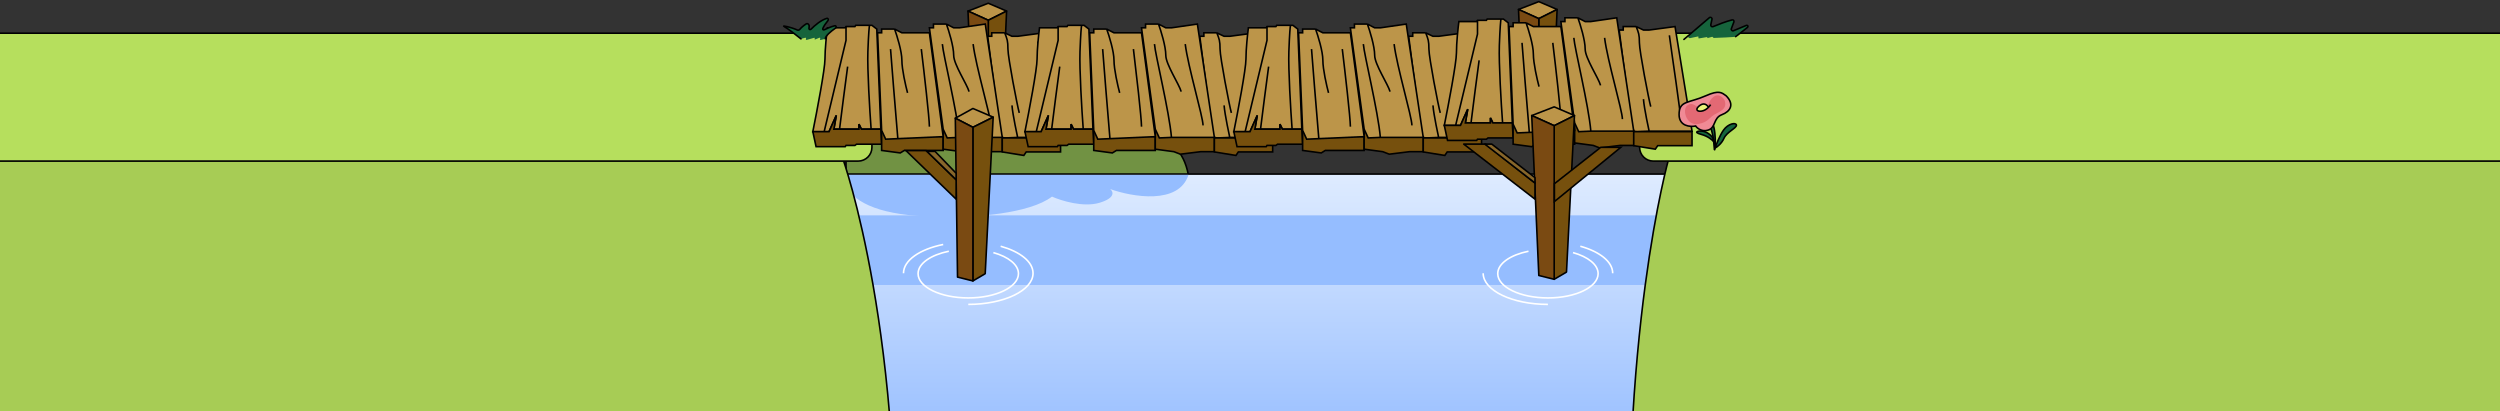 <svg width="1544" height="254" viewBox="0 0 1544 254" fill="none" xmlns="http://www.w3.org/2000/svg">
<rect x="0" y="0" width="1544" height="254" fill="#333333" stroke="none"/>
<path d="M522.5 93.275C531.167 74.775 550.707 44.97 569.5 39.275C586 34.275 595 49.275 595 49.275C603.5 35.275 620.925 30.83 635 39.275C644.29 44.849 638.908 56.465 633.286 60.091C640.859 56.241 654.725 52.206 658.5 62.775C661.951 72.437 656.223 80.064 651.589 83.796C658.089 79.507 670.072 74.132 679 78.775C689 83.975 687.5 90.608 685.5 93.275C699.167 84.942 728 76.275 734 108.275H522.5V93.275Z" fill="#719243"/>
<path d="M522.5 93.275C531.167 74.775 550.707 44.97 569.5 39.275C586 34.275 595 49.275 595 49.275C603.5 35.275 620.925 30.83 635 39.275C645 45.275 638 58.275 632 60.775C639.167 56.775 654.5 51.575 658.5 62.775C662.5 73.975 654.167 82.442 649.5 85.275C655.167 80.942 669 73.575 679 78.775C689 83.975 687.5 90.608 685.5 93.275C699.167 84.942 728 76.275 734 108.275H522.5V93.275Z" stroke="black"/>
<rect x="511.5" y="107.5" width="521" height="298" fill="url(#paint0_linear_173_2751)" stroke="black"/>
<rect x="507" y="133" width="543" height="43" fill="#95BDFF"/>
<path d="M584.853 133.975C548.44 133.975 531.646 127.554 523 116.755V108H734C728.014 126.678 699.249 121.62 685.615 116.755C687.61 118.312 689.106 122.184 679.13 125.219C669.154 128.254 655.353 123.954 649.7 121.425C635.733 132.165 600.649 134.266 584.853 133.975Z" fill="#95BDFF"/>
<path d="M0 97.5H-0.5V98V395V395.5H0H551.5H551.979L552 395.021C556.001 301.482 548.123 227.196 539.243 176.289C534.802 150.836 530.111 131.227 526.53 117.979C524.739 111.355 523.225 106.321 522.158 102.941C521.625 101.252 521.204 99.975 520.915 99.121C520.771 98.694 520.66 98.372 520.585 98.157C520.548 98.049 520.519 97.968 520.5 97.914L520.478 97.852L520.473 97.837L520.471 97.833C520.471 97.832 520.471 97.831 520 98L520.471 97.831L520.352 97.5H520H0Z" fill="#A7CC55" stroke="black"/>
<path d="M1551.12 97.5H1551.62V98V395V395.5H1551.12H1008H1007.52L1007.5 395.021C1003.5 301.49 1009.28 227.21 1016.06 176.309C1019.45 150.858 1023.1 131.252 1025.89 118.006C1027.29 111.383 1028.47 106.35 1029.31 102.972C1029.73 101.282 1030.06 100.007 1030.29 99.153C1030.4 98.726 1030.49 98.404 1030.55 98.189C1030.58 98.082 1030.6 98.001 1030.61 97.946L1030.63 97.885L1030.63 97.869L1030.64 97.865C1030.64 97.864 1030.64 97.864 1031.12 98L1030.64 97.864L1030.74 97.5H1031.12H1551.12Z" fill="#A7CC55" stroke="black"/>
<rect x="-21.5" y="20.5" width="560" height="79" rx="8.5" fill="#B6DF5D" stroke="black"/>
<rect x="0.5" y="-0.5" width="560" height="79" rx="8.5" transform="matrix(-1 0 0 1 1573.12 21)" fill="#B6DF5D" stroke="black"/>
<path d="M1055.69 10.934L1042.97 21.8C1042.18 22.472 1042.81 23.751 1043.83 23.539L1048.57 22.546C1048.91 22.476 1049.16 22.855 1048.96 23.136C1048.76 23.411 1049 23.785 1049.33 23.728L1054.3 22.883C1054.48 22.852 1054.59 23.086 1054.44 23.205C1054.29 23.331 1054.42 23.577 1054.61 23.522L1057.31 22.752C1057.58 22.674 1057.87 22.816 1057.97 23.08C1058.06 23.297 1058.27 23.437 1058.5 23.429C1060.69 23.355 1071.51 22.969 1071.93 22.627C1072.78 21.931 1076.38 19.328 1079.18 16.967C1079.97 16.295 1079.33 15.346 1078.37 15.747L1070.61 18.979C1069.8 19.316 1068.98 18.525 1069.29 17.706L1070.85 13.549C1071.12 12.826 1070.5 12.099 1069.76 12.287C1066.17 13.189 1061.23 15.091 1057.97 16.45C1057.22 16.764 1056.42 16.102 1056.59 15.305L1057.32 11.905C1057.52 10.97 1056.42 10.313 1055.69 10.934Z" fill="#16643C"/>
<path d="M1040 24.34L1055.69 10.934C1056.42 10.313 1057.52 10.97 1057.32 11.905L1056.59 15.305C1056.42 16.102 1057.22 16.764 1057.97 16.45C1061.23 15.091 1066.17 13.189 1069.76 12.287C1070.5 12.099 1071.12 12.826 1070.85 13.549L1069.29 17.706C1068.98 18.525 1069.8 19.316 1070.61 18.979L1078.37 15.747C1079.33 15.346 1079.97 16.295 1079.18 16.967C1076.38 19.328 1072.78 21.931 1071.93 22.627" stroke="black" stroke-linecap="round" stroke-linejoin="round"/>
<path d="M610.356 2L597.828 6.85L610.356 12.508L621.672 6.85L610.356 2Z" fill="#BC9549" stroke="black" stroke-linejoin="round"/>
<path d="M621 22L610.355 26.041V12.508L621.671 6.85L621 22Z" fill="#76500D" stroke="black" stroke-linejoin="round"/>
<path d="M598.5 22.5L610.356 25.542V12.508L597.828 6.85L598.5 22.5Z" fill="#7A4A12" stroke="black" stroke-linejoin="round"/>
<path d="M950.356 1L937.828 5.85L950.356 11.508L961.672 5.85L950.356 1Z" fill="#BC9549" stroke="black" stroke-linejoin="round"/>
<path d="M961 21L950.355 25.041V11.508L961.671 5.85L961 21Z" fill="#76500D" stroke="black" stroke-linejoin="round"/>
<path d="M938.5 21.5L950.356 24.542V11.508L937.828 5.85L938.5 21.5Z" fill="#7A4A12" stroke="black" stroke-linejoin="round"/>
<path d="M612.5 22.413H610L618 84.88L621 85.182L628.5 84.88H655L644.5 20.273L628.5 22.413H625L620.5 20.273H612.5V22.413Z" fill="#BC9549"/>
<path d="M620.5 20.273H612.5V22.413H610L618 84.88L621 85.182L628.5 84.88M620.5 20.273L625 22.413H628.5L644.5 20.273L655 84.88H628.5M620.5 20.273C622 24.077 622.5 25.183 622.5 30.318C622.5 35.454 628.333 65.685 629.5 69.727M628.5 84.88C628.5 84.88 625.4 70.797 625 65.091M641 25.682C642.667 38.407 648 73.211 648 78.049" stroke="black"/>
<path d="M511 17.182H522L522.5 16.409H528L528.5 15.636H537H538.5L541.5 17.954L544 79.772H538H532L530.5 76.682V79.772H515L516.5 71.272L512 81.318H502C504.5 68.954 509.5 42.682 509.5 36.5C509.5 30.318 510.5 21.045 511 17.182Z" fill="#BC9549"/>
<path d="M538 79.772H544L541.5 17.954L538.5 15.636H537M538 79.772H532L530.5 76.682V79.772H515L516.5 71.272L512 81.318H502C504.5 68.954 509.5 42.682 509.5 36.5C509.5 30.318 510.5 21.045 511 17.182H522L522.5 16.409H528L528.5 15.636H537M538 79.772C537.167 68.439 535.6 42.991 536 31.863C536.4 20.736 536.833 16.409 537 15.636" stroke="black"/>
<path d="M522 90.591H504L502 81.318H509H512L516.5 71.273L515 79.773H518.5H530.5V76.682L532 79.773H544L544.5 89.045H529L528 89.818H522.5L522 90.591Z" fill="#76500D"/>
<path d="M518.5 79.773H530.5V76.682L532 79.773H544L544.5 89.045H529L528 89.818H522.5L522 90.591H504L502 81.318H509M518.5 79.773H515L516.5 71.273L512 81.318H509M518.5 79.773C519.667 70.5 522.3 49.791 523.5 41.136M509 81.318L522.5 24.909V16.409" stroke="black"/>
<path d="M544.5 92.909V80.545L582.5 84.409V92.909H579H558.5L556 94.454L544.5 92.909Z" fill="#76500D" stroke="black"/>
<path d="M582.5 92.136V79.773L619 84.409V93.682H610.5L598 95.227L594 93.682L582.5 92.136Z" fill="#76500D" stroke="black"/>
<path d="M619 93.836V85.182H655V93.836H646.616H633.795L632.315 96L619 93.836Z" fill="#76500D" stroke="black"/>
<path d="M544.5 20.273H542L544.5 80.545L547 85.954L554.5 85.628L582.5 84.409L574 20.273H571H560.5H557L552.5 17.954H544.5V20.273Z" fill="#BC9549"/>
<path d="M552.5 17.954H544.5V20.273H542L544.5 80.545L547 85.954L554.5 85.628M552.5 17.954L557 20.273H560.5H571H574L582.5 84.409L554.5 85.628M552.5 17.954C554 22.076 557 31.709 557 37.273C557 42.836 559.333 52.985 560.5 57.363M554.5 85.628C553.167 69.767 550.4 36.5 550 30.318M569 30.318C570.667 44.104 574 72.986 574 78.227" stroke="black"/>
<path d="M576.5 17.182H574L582.5 79.773L585 85.182L592.5 84.855H619L608.5 14.864L592.5 17.182H589L584.5 14.864H576.5V17.182Z" fill="#BC9549"/>
<path d="M584.5 14.864H576.5V17.182H574L582.5 79.773L585 85.182L592.5 84.855M584.5 14.864L589 17.182H592.5L608.5 14.864L619 84.855H592.5M584.5 14.864C586 18.985 589 28.618 589 34.182C589 39.745 597.333 52.212 598.5 56.591M592.5 84.855C591.167 68.995 582.4 33.409 582 27.227M601 27.227C602.667 41.013 612 72.213 612 77.454" stroke="black"/>
<path d="M743.5 22.413H741L749 84.88L752 85.182L759.5 84.88H786L775.5 20.273L759.5 22.413H756L751.5 20.273H743.5V22.413Z" fill="#BC9549"/>
<path d="M751.5 20.273H743.5V22.413H741L749 84.88L752 85.182L759.5 84.88M751.5 20.273L756 22.413H759.5L775.5 20.273L786 84.88H759.5M751.5 20.273C753 24.077 753.5 25.183 753.5 30.318C753.5 35.454 759.333 65.685 760.5 69.727M759.5 84.88C759.5 84.88 756.4 70.797 756 65.091M772 25.682C773.667 38.407 779 73.211 779 78.049" stroke="black"/>
<path d="M642 17.182H653L653.5 16.409H659L659.5 15.636H668H669.5L672.5 17.954L675 79.772H669H663L661.5 76.682V79.772H646L647.5 71.272L643 81.318H633C635.5 68.954 640.5 42.682 640.5 36.5C640.5 30.318 641.5 21.045 642 17.182Z" fill="#BC9549"/>
<path d="M669 79.772H675L672.5 17.954L669.5 15.636H668M669 79.772H663L661.5 76.682V79.772H646L647.5 71.272L643 81.318H633C635.5 68.954 640.5 42.682 640.5 36.5C640.5 30.318 641.5 21.045 642 17.182H653L653.5 16.409H659L659.5 15.636H668M669 79.772C668.167 68.439 666.6 42.991 667 31.863C667.4 20.736 667.833 16.409 668 15.636" stroke="black"/>
<path d="M653 90.591H635L633 81.318H640H643L647.5 71.273L646 79.773H649.5H661.5V76.682L663 79.773H675L675.5 89.045H660L659 89.818H653.5L653 90.591Z" fill="#76500D"/>
<path d="M649.5 79.773H661.5V76.682L663 79.773H675L675.5 89.045H660L659 89.818H653.5L653 90.591H635L633 81.318H640M649.5 79.773H646L647.5 71.273L643 81.318H640M649.5 79.773C650.667 70.5 653.3 49.791 654.5 41.136M640 81.318L653.5 24.909V16.409" stroke="black"/>
<path d="M675.5 92.909V80.545L713.5 84.409V92.909H710H689.5L687 94.454L675.5 92.909Z" fill="#76500D" stroke="black"/>
<path d="M713.5 92.136V79.773L750 84.409V93.682H741.5L729 95.227L725 93.682L713.5 92.136Z" fill="#76500D" stroke="black"/>
<path d="M750 93.836V85.182H786V93.836H777.616H764.795L763.315 96L750 93.836Z" fill="#76500D" stroke="black"/>
<path d="M675.5 20.273H673L675.5 80.545L678 85.954L685.5 85.628L713.5 84.409L705 20.273H702H691.5H688L683.5 17.954H675.5V20.273Z" fill="#BC9549"/>
<path d="M683.5 17.954H675.5V20.273H673L675.5 80.545L678 85.954L685.5 85.628M683.5 17.954L688 20.273H691.5H702H705L713.5 84.409L685.5 85.628M683.5 17.954C685 22.076 688 31.709 688 37.273C688 42.836 690.333 52.985 691.5 57.363M685.5 85.628C684.167 69.767 681.4 36.5 681 30.318M700 30.318C701.667 44.104 705 72.986 705 78.227" stroke="black"/>
<path d="M707.5 17.182H705L713.5 79.773L716 85.182L723.5 84.855H750L739.5 14.864L723.5 17.182H720L715.5 14.864H707.5V17.182Z" fill="#BC9549"/>
<path d="M715.5 14.864H707.5V17.182H705L713.5 79.773L716 85.182L723.5 84.855M715.5 14.864L720 17.182H723.5L739.5 14.864L750 84.855H723.5M715.5 14.864C717 18.985 720 28.618 720 34.182C720 39.745 728.333 52.212 729.5 56.591M723.5 84.855C722.167 68.995 713.4 33.409 713 27.227M732 27.227C733.667 41.013 743 72.213 743 77.454" stroke="black"/>
<path d="M872.5 22.413H870L878 84.88L881 85.182L888.5 84.88H915L904.5 20.273L888.5 22.413H885L880.5 20.273H872.5V22.413Z" fill="#BC9549"/>
<path d="M880.5 20.273H872.5V22.413H870L878 84.88L881 85.182L888.5 84.88M880.5 20.273L885 22.413H888.5L904.5 20.273L915 84.88H888.5M880.5 20.273C882 24.077 882.5 25.183 882.5 30.318C882.5 35.454 888.333 65.685 889.5 69.727M888.5 84.88C888.5 84.88 885.4 70.797 885 65.091M901 25.682C902.667 38.407 908 73.211 908 78.049" stroke="black"/>
<path d="M771 17.182H782L782.5 16.409H788L788.5 15.636H797H798.5L801.5 17.954L804 79.772H798H792L790.5 76.682V79.772H775L776.5 71.272L772 81.318H762C764.5 68.954 769.5 42.682 769.5 36.5C769.5 30.318 770.5 21.045 771 17.182Z" fill="#BC9549"/>
<path d="M798 79.772H804L801.5 17.954L798.5 15.636H797M798 79.772H792L790.5 76.682V79.772H775L776.5 71.272L772 81.318H762C764.5 68.954 769.5 42.682 769.5 36.5C769.5 30.318 770.5 21.045 771 17.182H782L782.5 16.409H788L788.5 15.636H797M798 79.772C797.167 68.439 795.6 42.991 796 31.863C796.4 20.736 796.833 16.409 797 15.636" stroke="black"/>
<path d="M782 90.591H764L762 81.318H769H772L776.5 71.273L775 79.773H778.5H790.5V76.682L792 79.773H804L804.5 89.045H789L788 89.818H782.5L782 90.591Z" fill="#76500D"/>
<path d="M778.5 79.773H790.5V76.682L792 79.773H804L804.5 89.045H789L788 89.818H782.5L782 90.591H764L762 81.318H769M778.5 79.773H775L776.5 71.273L772 81.318H769M778.5 79.773C779.667 70.5 782.3 49.791 783.5 41.136M769 81.318L782.5 24.909V16.409" stroke="black"/>
<path d="M804.5 92.909V80.545L842.5 84.409V92.909H839H818.5L816 94.454L804.5 92.909Z" fill="#76500D" stroke="black"/>
<path d="M842.5 92.136V79.773L879 84.409V93.682H870.5L858 95.227L854 93.682L842.5 92.136Z" fill="#76500D" stroke="black"/>
<path d="M879 93.836V85.182H915V93.836H906.616H893.795L892.315 96L879 93.836Z" fill="#76500D" stroke="black"/>
<path d="M804.5 20.273H802L804.5 80.545L807 85.954L814.5 85.628L842.5 84.409L834 20.273H831H820.5H817L812.5 17.954H804.5V20.273Z" fill="#BC9549"/>
<path d="M812.5 17.954H804.5V20.273H802L804.5 80.545L807 85.954L814.5 85.628M812.5 17.954L817 20.273H820.5H831H834L842.5 84.409L814.5 85.628M812.5 17.954C814 22.076 817 31.709 817 37.273C817 42.836 819.333 52.985 820.5 57.363M814.5 85.628C813.167 69.767 810.4 36.5 810 30.318M829 30.318C830.667 44.104 834 72.986 834 78.227" stroke="black"/>
<path d="M836.5 17.182H834L842.5 79.773L845 85.182L852.5 84.855H879L868.5 14.864L852.5 17.182H849L844.5 14.864H836.5V17.182Z" fill="#BC9549"/>
<path d="M844.5 14.864H836.5V17.182H834L842.5 79.773L845 85.182L852.5 84.855M844.5 14.864L849 17.182H852.5L868.5 14.864L879 84.855H852.5M844.5 14.864C846 18.985 849 28.618 849 34.182C849 39.745 857.333 52.212 858.5 56.591M852.5 84.855C851.167 68.995 842.4 33.409 842 27.227M861 27.227C862.667 41.013 872 72.213 872 77.454" stroke="black"/>
<path d="M1002.5 18.549H1000L1008 81.017L1011 81.318L1018.5 81.017H1045L1034.5 16.409L1018.5 18.549H1015L1010.5 16.409H1002.5V18.549Z" fill="#BC9549"/>
<path d="M1010.5 16.409H1002.5V18.549H1000L1008 81.017L1011 81.318L1018.5 81.017M1010.5 16.409L1015 18.549H1018.5L1034.5 16.409L1045 81.017H1018.5M1010.5 16.409C1012 20.213 1012.5 21.319 1012.5 26.454C1012.5 31.59 1018.33 61.822 1019.5 65.864M1018.5 81.017C1018.5 81.017 1015.4 66.933 1015 61.227M1031 21.818C1032.67 34.544 1038 69.347 1038 74.185" stroke="black"/>
<path d="M901 13.318H912L912.5 12.546H918L918.5 11.773H927H928.5L931.5 14.091L934 75.909H928H922L920.5 72.818V75.909H905L906.5 67.409L902 77.455H892C894.5 65.091 899.5 38.818 899.5 32.636C899.5 26.455 900.5 17.182 901 13.318Z" fill="#BC9549"/>
<path d="M928 75.909H934L931.5 14.091L928.5 11.773H927M928 75.909H922L920.5 72.818V75.909H905L906.5 67.409L902 77.455H892C894.5 65.091 899.5 38.818 899.5 32.636C899.5 26.455 900.5 17.182 901 13.318H912L912.5 12.546H918L918.5 11.773H927M928 75.909C927.167 64.576 925.6 39.127 926 28C926.4 16.873 926.833 12.546 927 11.773" stroke="black"/>
<path d="M912 86.727H894L892 77.454H899H902L906.5 67.409L905 75.909H908.5H920.5V72.818L922 75.909H934L934.5 85.182H919L918 85.954H912.5L912 86.727Z" fill="#76500D"/>
<path d="M908.5 75.909H920.5V72.818L922 75.909H934L934.5 85.182H919L918 85.954H912.5L912 86.727H894L892 77.454H899M908.5 75.909H905L906.5 67.409L902 77.454H899M908.5 75.909C909.667 66.636 912.3 45.927 913.5 37.273M899 77.454L912.5 21.045V12.545" stroke="black"/>
<path d="M934.5 89.046V76.682L972.5 80.546V89.046H969H948.5L946 90.591L934.5 89.046Z" fill="#76500D" stroke="black"/>
<path d="M972.5 88.273V75.909L1009 80.545V89.818H1000.5L988 91.364L984 89.818L972.5 88.273Z" fill="#76500D" stroke="black"/>
<path d="M1009 89.973V81.318H1045V89.973H1036.62H1023.79L1022.32 92.136L1009 89.973Z" fill="#76500D" stroke="black"/>
<path d="M934.5 16.409H932L934.5 76.682L937 82.091L944.5 81.764L972.5 80.545L964 16.409H961H950.5H947L942.5 14.091H934.5V16.409Z" fill="#BC9549"/>
<path d="M942.5 14.091H934.5V16.409H932L934.5 76.682L937 82.091L944.5 81.764M942.5 14.091L947 16.409H950.5H961H964L972.5 80.545L944.5 81.764M942.5 14.091C944 18.212 947 27.845 947 33.409C947 38.973 949.333 49.121 950.5 53.5M944.5 81.764C943.167 65.903 940.4 32.636 940 26.454M959 26.454C960.667 40.24 964 69.122 964 74.364" stroke="black"/>
<path d="M966.5 13.318H964L972.5 75.909L975 81.318L982.5 80.992H1009L998.5 11L982.5 13.318H979L974.5 11H966.5V13.318Z" fill="#BC9549"/>
<path d="M974.5 11H966.5V13.318H964L972.5 75.909L975 81.318L982.5 80.992M974.5 11L979 13.318H982.5L998.5 11L1009 80.992H982.5M974.5 11C976 15.121 979 24.755 979 30.318C979 35.882 987.333 48.349 988.5 52.727M982.5 80.992C981.167 65.131 972.4 29.546 972 23.364M991 23.364C992.667 37.149 1002 68.349 1002 73.591" stroke="black"/>
<path d="M484.491 16.532C486.51 17.584 491.622 21.553 494.275 23.684C494.523 23.884 494.848 23.953 495.155 23.872L497.313 23.31C497.706 23.207 498.007 23.657 497.764 23.981C497.518 24.31 497.83 24.763 498.225 24.65L502.829 23.335C503.142 23.245 503.369 23.631 503.139 23.861C502.894 24.106 503.165 24.51 503.484 24.375L506.043 23.298C506.462 23.122 506.82 23.648 506.503 23.973C506.211 24.271 506.491 24.765 506.897 24.668L508.94 24.183C509.391 24.076 509.704 23.663 509.879 23.234C510.587 21.501 513.379 19.201 515.952 17.402C516.785 16.82 516.396 15.69 515.412 15.942C513.092 16.538 510.778 17.54 509.168 18.358C508.557 18.668 507.913 18.3 508.153 17.658C508.695 16.206 510.071 14.276 511.33 12.721C511.877 12.046 511.406 11.11 510.574 11.361C507.036 12.431 503.224 15.651 500.958 17.968C500.47 18.467 499.648 18.335 499.615 17.637C499.596 17.22 499.64 16.79 499.729 16.365C499.94 15.359 498.822 14.174 497.955 14.726C495.982 15.983 494.682 17.234 493.946 18.142C493.581 18.592 492.92 18.765 492.395 18.52C489.058 16.962 482.097 15.285 484.491 16.532Z" fill="#16643C"/>
<path d="M494.667 24C492.16 21.972 486.615 17.638 484.491 16.532C482.097 15.285 489.058 16.962 492.395 18.52C492.92 18.765 493.581 18.592 493.946 18.142C494.682 17.234 495.982 15.983 497.955 14.726C498.822 14.174 499.94 15.359 499.729 16.365C499.64 16.79 499.596 17.22 499.615 17.637C499.648 18.335 500.47 18.467 500.958 17.968C503.224 15.651 507.036 12.431 510.574 11.361C511.406 11.11 511.877 12.046 511.33 12.721C510.071 14.276 508.695 16.206 508.153 17.658C507.913 18.3 508.557 18.668 509.168 18.358C510.778 17.54 513.092 16.538 515.412 15.942C516.396 15.69 516.785 16.82 515.952 17.402C512.977 19.482 509.709 22.232 509.709 24" stroke="black" stroke-linecap="round" stroke-linejoin="round"/>
<path d="M959.865 66L946 71.367L959.865 77.628L972.387 71.367L959.865 66Z" fill="#BC9549" stroke="black" stroke-linejoin="round"/>
<path d="M967.466 168.028L959.863 172.5V77.628L972.386 71.367L967.466 168.028Z" fill="#76500D" stroke="black" stroke-linejoin="round"/>
<path d="M950.367 170.133L959.865 172.5V77.628L946 71.367L950.367 170.133Z" fill="#7A4A12" stroke="black" stroke-linejoin="round"/>
<path d="M988.598 91L960 113.475V124.5L1001 91H988.598Z" fill="#76500D" stroke="black"/>
<path d="M917.538 89L948 113.049V123L904 89H917.538Z" fill="#76500D" stroke="black" stroke-linejoin="round"/>
<path d="M917 89L948 113V109.69L921.306 89H917Z" fill="#87662A" stroke="black" stroke-linejoin="round"/>
<path d="M600.865 67L590 73L600.865 78.628L613.387 72.367L600.865 67Z" fill="#BC9549" stroke="black" stroke-linejoin="round"/>
<path d="M608.466 169.028L600.863 173.5V78.628L613.386 72.367L608.466 169.028Z" fill="#76500D" stroke="black" stroke-linejoin="round"/>
<path d="M591.367 171.133L600.865 173.5V78.628L590 73L591.367 171.133Z" fill="#7A4A12" stroke="black" stroke-linejoin="round"/>
<path d="M572 93L590.5 111V123L559.5 93H572Z" fill="#76500D" stroke="black"/>
<path d="M572.5 93.5L590.5 111V107L577.5 93.5H572.5Z" fill="#87662A" stroke="black"/>
<path d="M1064.69 85.462C1063.32 88.642 1060.47 90.799 1059.22 91.48C1059.99 89.174 1062.1 83.733 1064.41 80.414C1067.3 76.265 1072.2 75.451 1072.41 77.271C1072.62 79.091 1066.41 81.487 1064.69 85.462Z" fill="#14653C" stroke="black"/>
<path d="M1050.65 82.989C1054.94 84.114 1057.79 86.645 1058.68 87.769C1058.5 84.576 1054.89 81.683 1051.95 81.101C1049.01 80.519 1045.29 81.581 1050.65 82.989Z" fill="#14653C" stroke="black"/>
<path d="M1058.56 89.624C1058.13 81.894 1056.09 77.486 1055.12 76.247C1055.17 74.665 1055.79 72.547 1057.84 76.741C1060.4 81.982 1059.11 99.287 1058.56 89.624Z" fill="#14653C" stroke="black"/>
<path d="M1053.48 59.16C1061.93 55.393 1063.39 57.324 1066.07 59.16C1071.32 64.469 1068.75 68.822 1063.39 70.852C1058.03 72.882 1059.82 78.808 1054.94 80.351C1051.05 81.585 1048.18 79.187 1047.23 77.834C1043.85 78.484 1037.07 77.997 1037 70.852C1036.92 61.921 1042.93 63.87 1053.48 59.16Z" fill="#F08A95" stroke="black"/>
<path d="M1058.29 59.787C1061.28 57.449 1064.03 60.112 1065.03 61.736C1066.01 64.577 1066.17 67.175 1060.49 69.855C1054.8 72.534 1055.94 75.294 1048.71 76.593C1041.49 77.892 1038.4 67.175 1042.46 64.821C1046.52 62.466 1048.39 67.987 1052.04 67.175C1055.7 66.363 1054.56 62.71 1058.29 59.787Z" fill="#E36974"/>
<path d="M1049.15 65.662C1046.56 68.017 1048.75 69.316 1051.75 68.423C1053.14 68.008 1054.31 67.12 1055.16 66.256C1053.86 64.089 1051.75 63.308 1049.15 65.662Z" fill="#EBF479"/>
<path d="M1056.46 64.607C1056.22 65.016 1055.78 65.629 1055.16 66.256M1055.16 66.256C1054.31 67.12 1053.14 68.008 1051.75 68.423C1048.75 69.316 1046.56 68.017 1049.15 65.662C1051.75 63.308 1053.86 64.089 1055.16 66.256Z" stroke="black"/>
<path d="M586 155.165C574.838 157.434 567 162.774 567 169C567 177.284 580.879 184 598 184C615.121 184 629 177.284 629 169C629 163.448 622.766 158.6 613.5 156.007" stroke="white"/>
<path d="M598 188C620.091 188 638 179.383 638 168.752C638 161.628 629.956 155.408 618 152.08M558 168.752C558 160.764 568.114 153.912 582.516 151" stroke="white"/>
<path d="M944 155.165C932.838 157.434 925 162.774 925 169C925 177.284 938.879 184 956 184C973.121 184 987 177.284 987 169C987 163.448 980.766 158.6 971.5 156.007" stroke="white"/>
<path d="M996 168.753C996 161.628 987.956 155.408 976 152.08M956 188C933.909 188 916 179.383 916 168.753" stroke="white"/>
<defs>
<linearGradient id="paint0_linear_173_2751" x1="772" y1="108" x2="772" y2="405" gradientUnits="userSpaceOnUse">
<stop stop-color="#DEEBFF"/>
<stop offset="1" stop-color="#609BFF"/>
</linearGradient>
</defs>
</svg>
